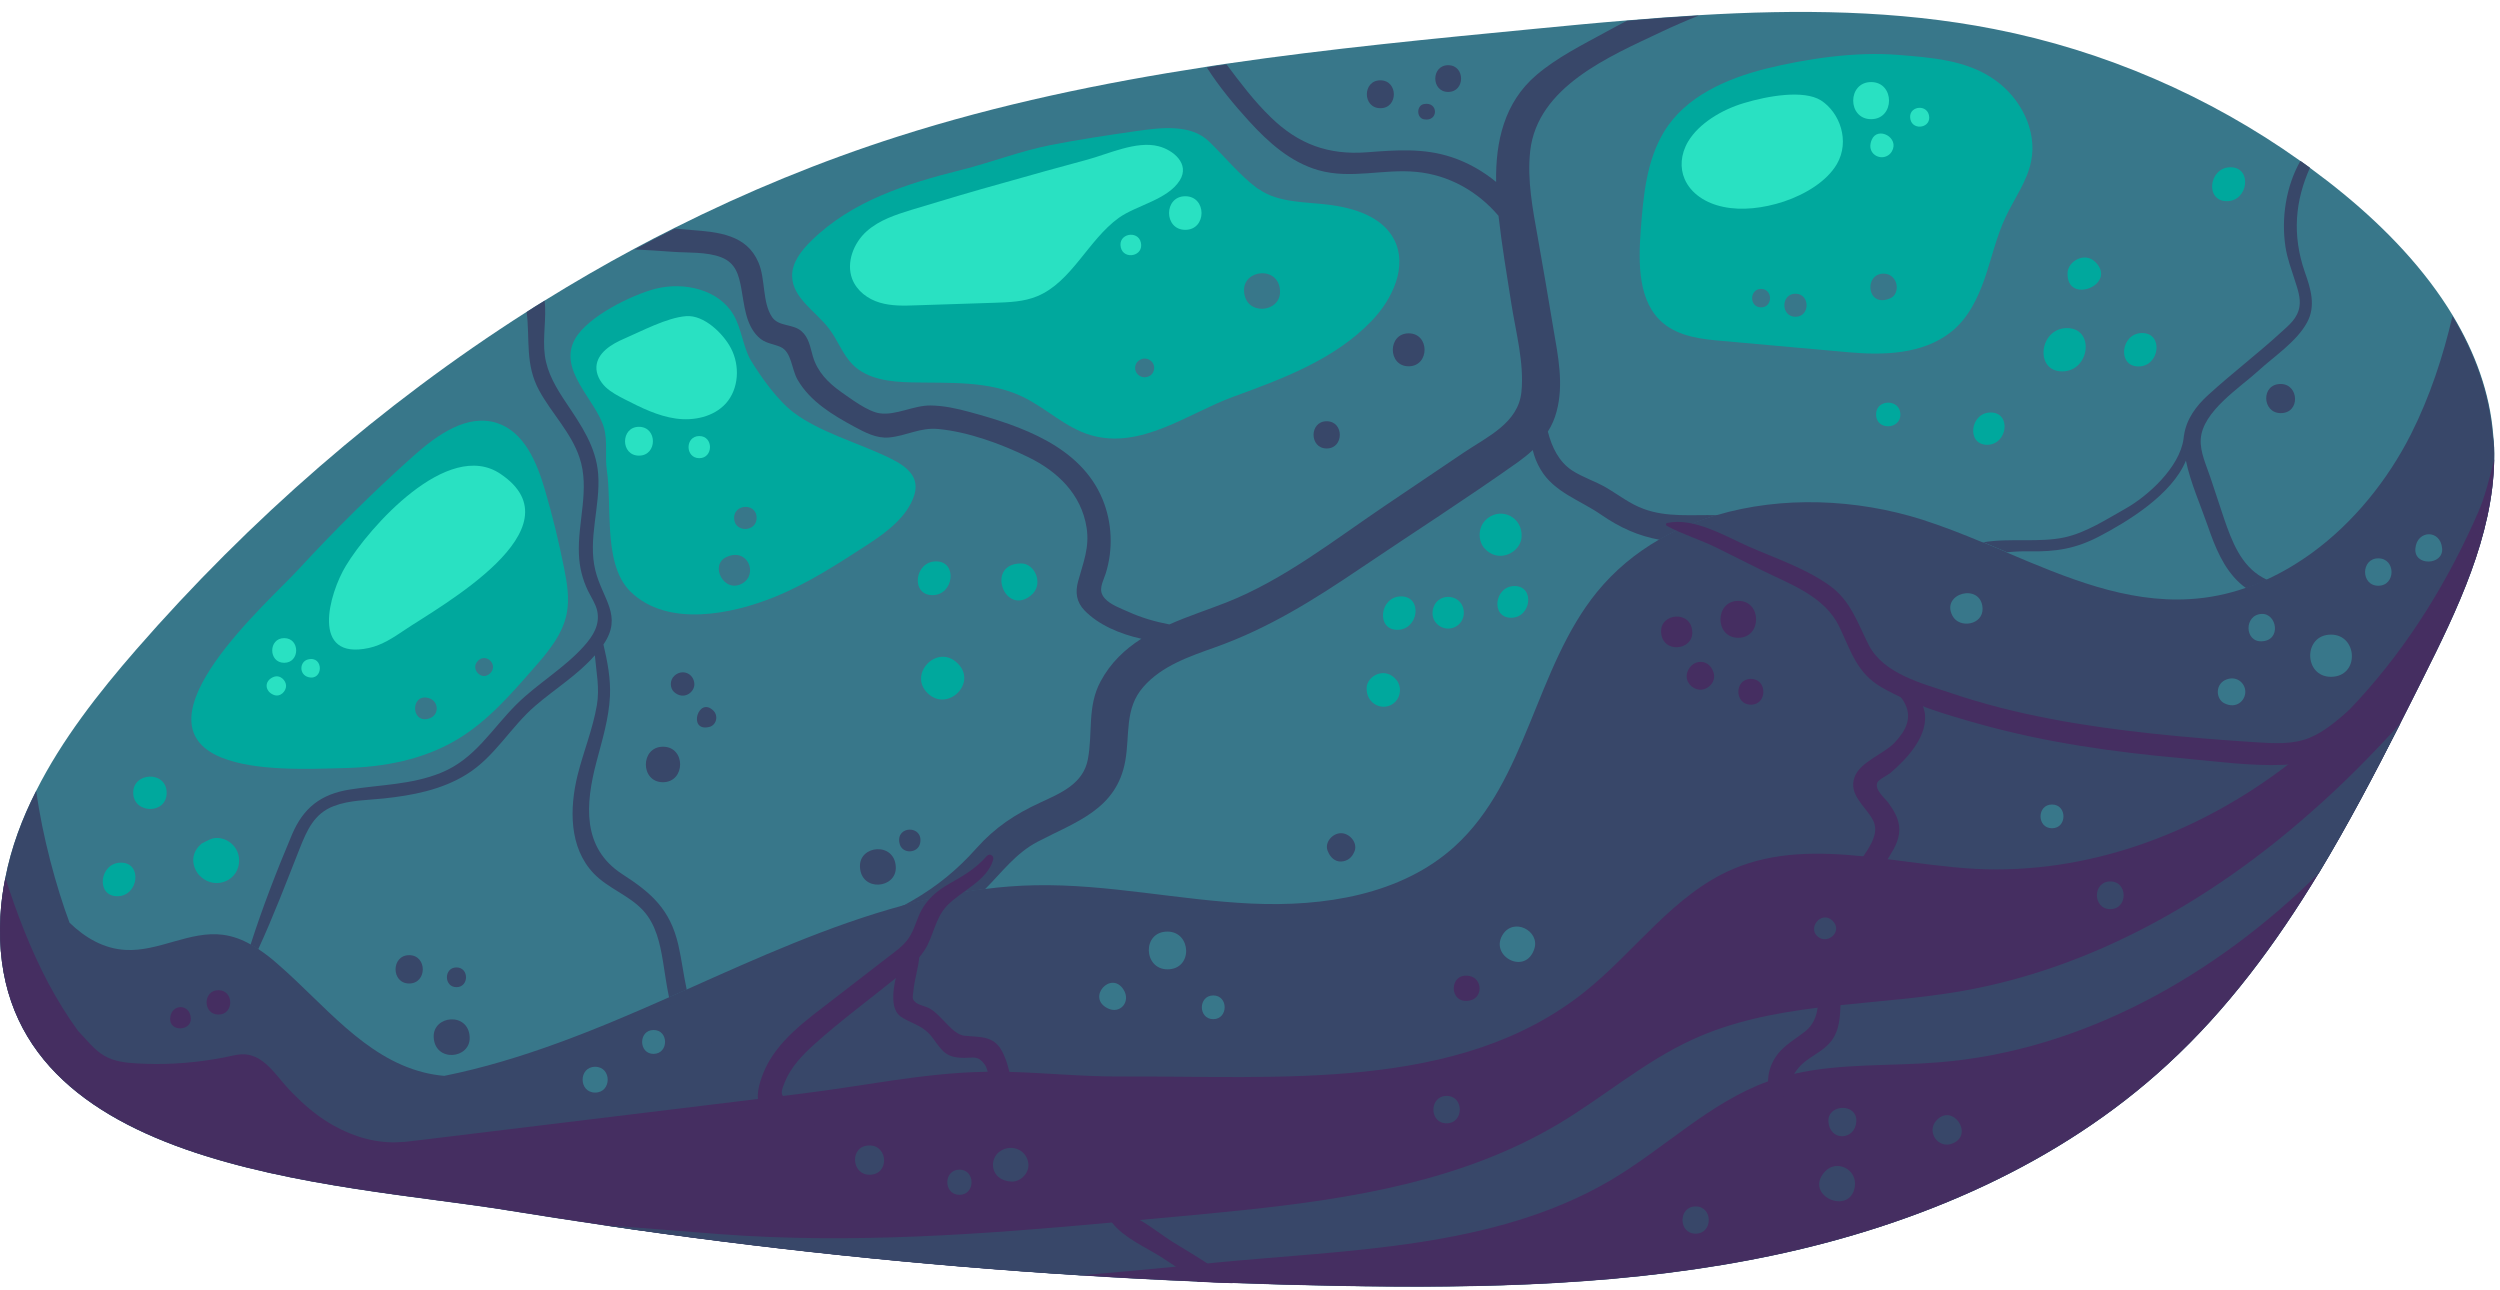 <svg width="157" height="81" viewBox="0 0 157 81" fill="none" xmlns="http://www.w3.org/2000/svg">
<path d="M156.636 28.854C156.556 33.664 154.326 38.274 152.146 42.624C151.686 43.554 151.216 44.474 150.746 45.404C149.126 48.594 147.456 51.774 145.616 54.824C142.946 59.234 139.906 63.364 136.116 66.844C129.336 73.094 120.536 76.864 111.516 78.794C102.496 80.724 93.196 80.914 83.966 80.744C81.776 80.704 79.586 80.644 77.406 80.564C76.676 80.534 75.946 80.514 75.226 80.474C72.776 80.374 70.316 80.244 67.866 80.084C57.836 79.454 47.836 78.404 37.896 76.934C35.936 76.644 33.976 76.344 32.016 76.024C21.166 74.244 -0.854 73.664 0.026 57.544C0.066 56.724 0.176 55.924 0.336 55.124C0.706 53.224 1.386 51.404 2.276 49.654C3.886 46.454 6.186 43.514 8.546 40.804C15.666 32.634 23.946 25.404 33.076 19.584C33.446 19.344 33.826 19.104 34.206 18.874C36.046 17.734 37.926 16.644 39.826 15.624C40.666 15.174 41.506 14.734 42.356 14.314C46.876 12.044 51.566 10.114 56.386 8.574C62.706 6.554 69.206 5.204 75.766 4.194C76.176 4.124 76.596 4.064 77.006 4.004C83.486 3.054 90.036 2.424 96.556 1.794C98.416 1.614 100.276 1.434 102.146 1.284C103.656 1.154 105.166 1.044 106.676 0.954C112.906 0.584 119.126 0.624 125.226 1.824C132.126 3.174 138.726 6.024 144.456 10.104C144.656 10.244 144.856 10.384 145.056 10.534C145.776 11.064 146.496 11.614 147.186 12.184C149.826 14.354 152.296 16.924 154.046 19.834C155.426 22.134 156.366 24.644 156.576 27.324C156.636 27.844 156.646 28.354 156.636 28.854Z" fill="#38778A"/>
<path d="M25.976 28.624C27.446 27.314 29.336 25.964 31.206 26.564C32.916 27.114 33.716 29.034 34.216 30.744C34.696 32.374 35.096 34.024 35.426 35.684C35.616 36.634 35.776 37.604 35.586 38.554C35.316 39.874 34.406 40.954 33.516 41.964C32.076 43.614 30.616 45.294 28.736 46.424C26.596 47.714 24.106 48.174 21.636 48.234C19.346 48.294 16.056 48.444 13.906 47.574C8.246 45.284 16.926 37.754 18.766 35.734C21.056 33.254 23.456 30.874 25.976 28.624Z" fill="#00A89D"/>
<path d="M38.306 33.224C38.396 34.744 38.656 36.234 39.596 37.154C41.916 39.424 45.976 38.574 48.656 37.484C50.746 36.634 52.666 35.384 54.556 34.154C55.676 33.424 57.016 32.424 57.426 31.064C57.826 29.714 56.556 29.074 55.486 28.584C53.706 27.764 51.456 27.104 49.876 25.934C48.846 25.174 47.786 23.674 47.136 22.604C46.646 21.724 46.576 20.654 46.066 19.774C45.136 18.174 42.956 17.684 41.166 18.134C39.656 18.524 36.926 19.874 36.126 21.264C34.986 23.234 37.426 25.114 37.926 26.854C38.176 27.714 37.976 28.684 38.116 29.574C38.266 30.594 38.226 31.924 38.306 33.224Z" fill="#00A89D"/>
<path d="M78.926 11.804C77.846 10.994 76.896 9.824 75.926 8.884C74.756 7.754 72.836 8.024 71.346 8.234C69.546 8.494 67.736 8.764 65.956 9.114C64.036 9.494 62.246 10.204 60.356 10.674C56.936 11.534 53.516 12.604 50.946 15.124C50.326 15.734 49.726 16.484 49.746 17.354C49.776 18.724 51.236 19.554 52.066 20.644C52.616 21.364 52.916 22.264 53.556 22.904C54.496 23.834 55.926 23.984 57.246 24.014C59.606 24.064 62.086 23.894 64.216 24.914C65.696 25.624 66.916 26.864 68.486 27.324C71.646 28.254 74.616 25.954 77.426 24.924C80.566 23.784 83.826 22.564 86.136 20.154C87.446 18.794 88.416 16.734 87.556 15.054C86.816 13.604 85.036 13.054 83.416 12.854C82.056 12.684 80.256 12.734 79.096 11.904C79.046 11.884 78.986 11.844 78.926 11.804Z" fill="#00A89D"/>
<path d="M104.496 8.284C103.386 10.124 103.196 12.354 103.036 14.494C102.886 16.554 102.866 18.964 104.446 20.294C105.466 21.144 106.876 21.304 108.196 21.414C110.836 21.654 113.476 21.884 116.116 22.124C118.256 22.314 120.726 22.264 122.516 20.854C123.576 20.024 124.206 18.744 124.646 17.464C125.086 16.184 125.376 14.854 125.956 13.624C126.506 12.454 127.306 11.384 127.556 10.124C127.946 8.194 126.896 6.164 125.286 5.024C123.506 3.754 121.246 3.614 119.156 3.444C116.496 3.234 113.466 3.684 110.896 4.314C108.456 4.934 105.856 6.034 104.496 8.284Z" fill="#00A89D"/>
<path d="M156.636 28.864C156.556 33.674 154.326 38.284 152.146 42.634C151.686 43.564 151.216 44.484 150.746 45.414C149.126 48.604 147.456 51.784 145.616 54.834C142.946 59.244 139.906 63.374 136.116 66.854C129.336 73.104 120.536 76.874 111.516 78.804C102.496 80.734 93.196 80.924 83.966 80.754C81.776 80.714 79.586 80.654 77.406 80.574C76.676 80.544 75.946 80.524 75.226 80.484C72.776 80.384 70.316 80.254 67.866 80.094C57.836 79.464 47.836 78.414 37.896 76.944C35.936 76.654 33.976 76.354 32.016 76.034C21.166 74.254 -0.854 73.674 0.026 57.554C0.066 56.734 0.176 55.934 0.336 55.134C0.706 53.234 1.386 51.414 2.276 49.664C2.656 52.514 3.546 55.744 4.366 57.944C5.356 58.904 6.536 59.584 7.886 59.654C9.956 59.774 11.936 58.434 13.996 58.704C14.616 58.784 15.206 59.004 15.746 59.314C15.906 59.404 16.066 59.494 16.226 59.604C16.666 59.894 17.086 60.224 17.476 60.574C20.366 63.084 22.876 66.404 26.596 67.344C27.026 67.454 27.456 67.524 27.896 67.564C32.736 66.594 37.456 64.654 42.006 62.634C42.176 62.554 42.356 62.484 42.526 62.404C42.726 62.314 42.916 62.224 43.116 62.144C47.546 60.164 52.056 58.124 56.706 56.864C57.256 56.714 57.816 56.574 58.376 56.444C59.086 56.284 59.796 56.144 60.506 56.024C60.946 55.944 61.386 55.884 61.826 55.834C62.876 55.694 63.936 55.614 65.006 55.594C69.546 55.504 74.046 56.534 78.586 56.744C83.126 56.954 88.006 56.204 91.366 53.144C95.906 49.014 96.416 41.944 100.286 37.184C101.386 35.834 102.706 34.744 104.176 33.894C104.536 33.684 104.896 33.494 105.266 33.314C105.596 33.164 105.926 33.014 106.266 32.884C106.766 32.684 107.276 32.514 107.786 32.354H107.796C111.906 31.134 116.586 31.324 120.716 32.634C121.996 33.044 123.266 33.544 124.516 34.064C125.016 34.274 125.516 34.484 126.006 34.694C126.006 34.694 126.006 34.694 126.016 34.694C129.766 36.284 133.516 37.864 137.516 37.624C138.726 37.554 139.896 37.314 141.016 36.924C141.466 36.774 141.906 36.594 142.326 36.404C143.346 35.944 144.306 35.364 145.216 34.704C147.816 32.804 149.946 30.154 151.406 27.274C152.596 24.914 153.416 22.414 154.016 19.854C155.396 22.154 156.336 24.664 156.546 27.344C156.636 27.854 156.646 28.354 156.636 28.864Z" fill="#384769"/>
<path d="M156.636 28.854C156.556 33.664 154.326 38.274 152.146 42.624C151.686 43.554 151.216 44.474 150.746 45.404C149.126 48.594 147.456 51.774 145.616 54.824C142.946 59.234 139.906 63.364 136.116 66.844C129.336 73.094 120.536 76.864 111.516 78.794C102.496 80.724 93.196 80.914 83.966 80.744C81.776 80.704 79.586 80.644 77.406 80.564C76.676 80.534 75.946 80.514 75.226 80.474C72.776 80.374 70.316 80.244 67.866 80.084C57.836 79.454 47.836 78.404 37.896 76.934C35.936 76.644 33.976 76.344 32.016 76.024C21.166 74.244 -0.854 73.664 0.026 57.544C0.066 56.724 0.176 55.924 0.336 55.124C1.066 57.404 1.926 59.644 3.046 61.764C3.596 62.784 4.206 63.784 4.896 64.734C5.426 65.274 5.896 65.924 6.556 66.304C7.176 66.664 7.906 66.744 8.616 66.784C9.376 66.824 10.136 66.834 10.896 66.794C11.356 66.774 11.806 66.734 12.256 66.684C12.626 66.644 12.986 66.594 13.346 66.534C13.576 66.494 13.806 66.454 14.036 66.414C14.566 66.314 15.076 66.134 15.616 66.244C16.136 66.344 16.566 66.664 16.946 67.044C17.196 67.294 17.426 67.574 17.646 67.834C17.656 67.844 17.666 67.864 17.676 67.874C17.976 68.234 18.286 68.574 18.626 68.894C19.326 69.594 20.106 70.214 20.966 70.694C22.236 71.404 23.686 71.824 25.136 71.724C25.216 71.714 25.296 71.714 25.376 71.714C26.026 71.644 26.676 71.564 27.316 71.484C34.076 70.664 40.846 69.834 47.606 69.014C48.136 68.944 48.656 68.884 49.186 68.824C49.586 68.774 49.986 68.724 50.386 68.674C54.086 68.224 57.946 67.394 61.676 67.314C61.796 67.314 61.906 67.304 62.026 67.304C62.476 67.294 62.936 67.304 63.386 67.314C65.676 67.374 67.996 67.614 70.306 67.604C80.406 67.554 91.596 68.594 99.496 62.304C102.676 59.774 105.096 56.164 108.836 54.574C111.416 53.474 114.176 53.494 116.996 53.774C117.506 53.824 118.016 53.884 118.526 53.954C120.376 54.184 122.226 54.464 124.046 54.564C131.106 54.934 138.076 52.334 143.716 47.994C145.066 46.954 146.326 45.824 147.506 44.604L147.516 44.594C147.716 44.384 147.916 44.164 148.116 43.954C151.296 40.484 153.776 36.434 155.646 32.134C155.996 31.344 156.316 30.174 156.636 28.854Z" fill="#452E61"/>
<path d="M150.756 45.414C149.136 48.604 147.466 51.784 145.626 54.834C139.186 61.224 130.806 65.984 121.756 66.714C118.726 66.964 115.616 66.764 112.686 67.434C112.186 67.544 111.686 67.684 111.196 67.854L111.046 67.904C107.376 69.224 104.516 72.134 101.156 74.114C93.786 78.454 84.516 78.484 76.236 79.304C76.106 79.314 75.976 79.334 75.836 79.344C75.176 79.414 74.516 79.474 73.856 79.544C71.856 79.734 69.866 79.924 67.866 80.094C57.836 79.464 47.836 78.414 37.896 76.944C40.336 77.104 42.776 77.324 45.206 77.504C53.456 78.124 61.636 77.524 69.836 76.774C70.426 76.724 71.006 76.664 71.596 76.614C72.716 76.514 73.836 76.404 74.956 76.304C75.966 76.204 76.986 76.114 77.996 76.004C84.876 75.284 91.846 74.164 97.866 70.584C100.716 68.884 103.256 66.674 106.266 65.294C108.756 64.144 111.426 63.624 114.146 63.284C114.626 63.224 115.096 63.174 115.576 63.124C118.126 62.854 120.716 62.674 123.226 62.234C131.356 60.804 138.806 56.574 145.006 51.114C147.046 49.334 148.946 47.424 150.756 45.414Z" fill="#384769"/>
<path d="M109.516 6.474C108.106 6.894 106.686 7.764 106.016 8.884C105.536 9.694 105.496 10.554 105.796 11.244C106.176 12.134 107.096 12.764 108.236 12.994C109.376 13.234 110.736 13.084 112.036 12.654C113.376 12.204 114.726 11.384 115.356 10.304C116.196 8.854 115.536 7.064 114.356 6.304C113.266 5.624 111.006 6.024 109.516 6.474Z" fill="#29E1C2"/>
<path d="M107.816 32.354C107.296 32.504 106.796 32.684 106.296 32.884C105.956 33.014 105.626 33.164 105.296 33.314C104.926 33.494 104.556 33.684 104.206 33.894C102.886 33.654 101.736 33.144 100.536 32.314C99.236 31.414 97.596 30.914 96.756 29.494C96.516 29.094 96.356 28.684 96.256 28.264C95.976 28.534 95.666 28.774 95.336 29.014C92.096 31.314 88.736 33.464 85.446 35.684C82.536 37.654 79.686 39.444 76.356 40.634C74.736 41.214 72.976 41.794 71.806 43.134C70.606 44.494 70.966 46.144 70.666 47.794C70.116 50.844 67.566 51.604 65.156 52.864C63.786 53.584 62.926 54.774 61.866 55.834C61.426 55.884 60.986 55.954 60.546 56.024C59.826 56.144 59.116 56.284 58.416 56.444C57.856 56.574 57.306 56.714 56.746 56.864C56.926 56.764 57.116 56.654 57.296 56.554C58.856 55.654 60.136 54.604 61.326 53.264C62.496 51.954 63.756 51.124 65.346 50.394C66.616 49.804 68.026 49.224 68.316 47.694C68.636 46.014 68.266 44.374 69.116 42.794C69.746 41.614 70.646 40.774 71.676 40.114C70.326 39.814 68.986 39.244 68.106 38.334C67.596 37.804 67.516 37.194 67.706 36.504C68.026 35.324 68.436 34.384 68.236 33.124C67.906 31.034 66.416 29.604 64.586 28.714C62.896 27.884 60.816 27.124 58.946 26.944C57.786 26.824 56.936 27.374 55.826 27.474C55.036 27.544 54.316 27.154 53.646 26.794C52.296 26.064 50.876 25.214 50.086 23.844C49.706 23.184 49.716 22.104 49.026 21.794C48.506 21.564 48.046 21.584 47.606 21.144C46.816 20.364 46.746 19.154 46.556 18.124C46.396 17.254 46.196 16.514 45.306 16.164C44.396 15.804 43.196 15.884 42.246 15.814C41.456 15.754 40.656 15.704 39.856 15.664C40.696 15.214 41.536 14.774 42.386 14.354C42.726 14.384 43.076 14.414 43.416 14.444C45.116 14.574 46.896 14.734 47.636 16.494C48.076 17.524 47.866 18.994 48.486 19.914C48.906 20.524 49.786 20.324 50.326 20.794C50.806 21.204 50.876 21.794 51.046 22.374C51.336 23.364 52.016 24.044 52.836 24.624C53.436 25.044 54.496 25.844 55.236 25.954C56.266 26.104 57.366 25.454 58.436 25.464C59.276 25.474 60.086 25.654 60.896 25.874C64.096 26.744 67.856 28.014 69.236 31.344C69.846 32.814 69.916 34.504 69.436 36.024C69.256 36.584 68.926 37.064 69.376 37.574C69.726 37.974 70.376 38.204 70.846 38.414C71.676 38.794 72.546 39.044 73.436 39.214C74.606 38.694 75.846 38.294 77.016 37.834C80.616 36.414 83.776 33.924 86.956 31.774C88.616 30.654 90.276 29.534 91.936 28.414C93.406 27.424 95.356 26.564 95.546 24.604C95.726 22.804 95.196 20.864 94.916 19.094C94.626 17.254 94.316 15.414 94.106 13.554C92.796 12.014 90.986 10.984 88.936 10.794C86.886 10.594 84.846 11.264 82.816 10.694C81.046 10.194 79.646 8.934 78.436 7.604C77.506 6.584 76.556 5.444 75.786 4.234C76.196 4.164 76.616 4.104 77.026 4.044C77.896 5.204 78.766 6.364 79.826 7.384C81.556 9.064 83.436 9.744 85.836 9.564C87.676 9.424 89.396 9.284 91.176 9.874C92.196 10.214 93.136 10.754 93.956 11.424C93.916 8.914 94.456 6.434 96.496 4.704C97.786 3.604 99.396 2.804 100.876 1.994C101.306 1.764 101.736 1.524 102.166 1.304C103.676 1.174 105.186 1.064 106.696 0.974C105.896 1.294 105.106 1.634 104.326 2.004C101.076 3.544 96.556 5.434 96.096 9.484C95.896 11.304 96.256 13.144 96.576 14.934C96.916 16.834 97.236 18.744 97.556 20.654C97.846 22.354 98.216 24.124 97.756 25.834C97.636 26.304 97.446 26.724 97.206 27.104C97.456 28.094 97.906 29.004 98.726 29.544C99.386 29.974 100.166 30.214 100.856 30.614C101.646 31.074 102.366 31.654 103.236 31.964C104.696 32.504 106.266 32.314 107.816 32.354Z" fill="#384769"/>
<path d="M61.846 55.824C61.756 55.914 61.666 56.004 61.586 56.084C60.726 56.894 59.746 57.564 58.736 58.164C58.586 58.264 58.426 58.354 58.266 58.444C57.986 58.604 57.696 58.764 57.416 58.924C57.206 59.044 56.996 59.154 56.776 59.274C56.066 59.664 55.356 60.044 54.666 60.464C53.346 61.264 52.116 62.174 51.156 63.424C50.306 64.534 48.596 63.214 49.436 62.104C51.306 59.624 54.086 58.334 56.716 56.864C57.266 56.714 57.826 56.574 58.386 56.444C59.096 56.284 59.806 56.144 60.516 56.024C60.966 55.944 61.406 55.884 61.846 55.824Z" fill="#384769"/>
<path d="M111.366 35.624C110.066 33.864 107.636 34.104 105.696 34.044C105.166 34.024 104.676 33.974 104.206 33.894C104.566 33.684 104.926 33.494 105.296 33.314C105.626 33.164 105.956 33.014 106.296 32.884C106.796 32.684 107.306 32.514 107.816 32.354H107.826C108.286 32.364 108.746 32.394 109.206 32.484C110.636 32.744 111.916 33.334 112.816 34.514C113.516 35.444 112.066 36.574 111.366 35.624Z" fill="#384769"/>
<path d="M61.966 53.764C61.246 54.574 60.536 54.974 59.606 55.504C58.876 55.924 58.276 56.414 57.866 57.164C57.566 57.724 57.426 58.384 57.066 58.914C56.716 59.424 56.196 59.774 55.716 60.144C54.586 61.014 53.466 61.884 52.336 62.754C50.696 64.024 48.756 65.364 47.946 67.364C47.696 67.994 47.406 68.864 47.746 69.514C48.156 70.284 49.456 70.814 50.216 71.144C50.916 71.444 51.566 70.404 50.906 69.964C50.466 69.664 49.986 69.434 49.536 69.144C48.956 68.764 49.026 68.604 49.296 67.934C49.666 67.014 50.396 66.254 51.116 65.604C52.776 64.104 54.606 62.764 56.346 61.354C56.966 60.854 57.616 60.364 58.056 59.684C58.646 58.764 58.706 57.674 59.486 56.864C60.386 55.934 61.976 55.324 62.366 54.014C62.456 53.744 62.156 53.554 61.966 53.764Z" fill="#452E61"/>
<path d="M62.916 65.994C62.396 65.024 61.516 65.144 60.576 65.044C59.786 64.964 59.166 63.774 58.386 63.334C58.136 63.194 57.746 63.134 57.536 62.974C57.246 62.744 57.316 62.674 57.366 62.194C57.436 61.464 57.686 60.764 57.736 60.034C57.776 59.494 57.106 59.364 56.856 59.804C56.386 60.624 55.866 62.444 56.206 63.354C56.306 63.624 56.456 63.794 56.706 63.934C57.436 64.354 58.026 64.444 58.566 65.174C59.206 66.044 59.406 66.434 60.576 66.434C61.126 66.434 61.416 66.274 61.836 66.844C62.016 67.094 62.066 67.534 62.166 67.824C62.386 68.504 62.576 69.134 62.976 69.724C63.146 69.964 63.576 69.854 63.596 69.554C63.676 68.504 63.436 66.954 62.916 65.994Z" fill="#452E61"/>
<path d="M147.476 44.644C146.736 45.274 145.986 45.934 145.086 46.314C143.996 46.774 142.806 46.684 141.666 46.614C139.506 46.474 137.356 46.304 135.206 46.074C130.916 45.614 126.616 44.914 122.516 43.524C120.706 42.914 118.276 42.324 117.346 40.484C116.626 39.064 116.216 37.694 114.846 36.734C113.346 35.674 111.476 35.054 109.796 34.314C108.336 33.664 106.356 32.474 104.696 32.844C104.606 32.864 104.596 32.974 104.676 33.024C105.666 33.564 106.796 33.894 107.816 34.404C108.756 34.874 109.706 35.344 110.646 35.814C112.456 36.704 114.596 37.444 115.516 39.374C116.246 40.904 116.616 42.274 118.166 43.164C119.996 44.224 122.156 44.864 124.186 45.434C128.396 46.624 132.736 47.234 137.096 47.624C139.166 47.814 141.306 48.114 143.396 48.034C145.386 47.954 146.826 46.994 148.306 45.734C148.986 45.154 148.146 44.074 147.476 44.644Z" fill="#452E61"/>
<path d="M118.586 50.414C118.356 50.104 117.716 49.604 117.896 49.144C117.966 48.954 118.566 48.674 118.726 48.534C119.716 47.684 120.976 46.354 120.896 44.944C120.856 44.144 120.036 42.844 119.116 43.064C119.076 43.074 119.056 43.104 119.056 43.144C119.066 43.584 119.326 43.654 119.546 44.034C120.146 45.034 119.706 45.864 118.986 46.634C118.296 47.364 116.816 47.834 116.466 48.804C116.066 49.904 117.146 50.624 117.606 51.474C118.306 52.754 116.456 54.074 116.166 55.354C116.056 55.864 116.716 56.154 117.086 55.884C117.776 55.374 118.206 54.504 118.656 53.774C119.016 53.194 119.346 52.594 119.266 51.884C119.196 51.324 118.906 50.854 118.586 50.414Z" fill="#452E61"/>
<path d="M144.796 38.794C143.706 37.874 142.216 37.734 141.056 36.934C141.506 36.784 141.946 36.604 142.366 36.414C143.416 36.924 144.566 37.114 145.486 37.894C146.046 38.354 145.356 39.264 144.796 38.794Z" fill="#384769"/>
<path d="M144.886 20.244C144.236 21.454 142.806 22.384 141.816 23.294C140.646 24.364 138.316 25.834 138.206 27.584C138.156 28.384 138.566 29.244 138.816 29.994C139.106 30.854 139.386 31.724 139.676 32.584C140.156 33.974 140.726 35.504 142.086 36.264C142.176 36.314 142.266 36.364 142.366 36.414C141.936 36.614 141.496 36.784 141.056 36.934C140.926 36.844 140.796 36.744 140.666 36.624C139.626 35.684 139.096 34.324 138.646 33.024C138.196 31.724 137.566 30.324 137.276 28.934C137.276 28.934 137.276 28.934 137.276 28.924C136.396 31.084 133.556 32.784 131.836 33.684C130.346 34.464 129.106 34.654 127.456 34.624C126.976 34.614 126.516 34.634 126.046 34.684C125.546 34.474 125.046 34.264 124.556 34.054C126.226 33.774 128.076 34.094 129.666 33.744C131.016 33.444 132.286 32.614 133.476 31.944C134.886 31.154 136.876 29.354 137.126 27.564C137.136 27.504 137.136 27.444 137.146 27.384C137.146 27.374 137.146 27.354 137.156 27.344C137.296 26.344 137.906 25.494 138.686 24.794C140.176 23.434 141.786 22.214 143.266 20.854C143.766 20.404 144.286 19.984 144.406 19.264C144.496 18.694 144.276 18.104 144.106 17.574C143.886 16.874 143.636 16.224 143.526 15.494C143.256 13.704 143.556 11.704 144.466 10.104C144.666 10.244 144.866 10.384 145.066 10.534C144.146 12.584 143.926 14.734 144.746 17.094C145.116 18.134 145.446 19.214 144.886 20.244Z" fill="#384769"/>
<path d="M126.046 34.704C125.516 34.764 124.996 34.864 124.476 35.034C123.806 35.244 123.216 35.604 122.536 35.784C122.136 35.884 121.976 35.324 122.246 35.094C122.936 34.504 123.716 34.214 124.546 34.074C125.046 34.284 125.546 34.484 126.046 34.704Z" fill="#384769"/>
<path d="M16.236 59.624C16.156 59.804 16.066 59.994 15.986 60.164C15.856 60.444 15.456 60.264 15.546 59.984C15.616 59.764 15.686 59.554 15.756 59.334C15.916 59.414 16.076 59.514 16.236 59.624Z" fill="#384769"/>
<path d="M43.126 62.144C42.926 62.234 42.726 62.324 42.536 62.404C42.366 62.484 42.186 62.554 42.016 62.634C41.856 61.884 41.756 61.104 41.636 60.384C41.446 59.244 41.196 58.054 40.386 57.174C39.496 56.214 38.186 55.794 37.286 54.854C35.726 53.224 35.766 50.764 36.266 48.704C36.636 47.214 37.226 45.794 37.486 44.274C37.666 43.214 37.446 42.184 37.356 41.154C36.286 42.384 34.846 43.264 33.616 44.324C32.066 45.654 31.066 47.544 29.296 48.634C27.736 49.604 25.896 49.954 24.096 50.144C23.056 50.254 21.936 50.244 20.956 50.624C19.726 51.094 19.276 52.144 18.826 53.274C17.986 55.394 17.176 57.534 16.216 59.614C16.056 59.504 15.896 59.404 15.736 59.324C16.486 56.984 17.386 54.664 18.336 52.414C19.046 50.734 20.146 49.874 21.956 49.584C23.896 49.274 25.836 49.284 27.686 48.534C29.836 47.664 30.866 45.794 32.436 44.234C33.766 42.914 35.426 41.974 36.676 40.574C37.246 39.934 37.686 39.244 37.506 38.364C37.406 37.914 37.126 37.514 36.926 37.104C36.576 36.374 36.386 35.614 36.356 34.804C36.266 32.794 37.056 30.704 36.396 28.744C35.876 27.174 34.646 25.964 33.866 24.534C32.966 22.894 33.286 21.324 33.076 19.594C33.446 19.354 33.826 19.114 34.206 18.884C34.326 20.024 34.066 21.184 34.216 22.324C34.366 23.444 34.946 24.384 35.566 25.314C36.496 26.704 37.436 28.054 37.566 29.774C37.716 31.774 36.906 33.844 37.386 35.814C37.826 37.614 39.136 38.664 37.896 40.474C38.146 41.544 38.356 42.604 38.306 43.714C38.236 45.144 37.816 46.484 37.456 47.854C36.766 50.474 36.526 53.244 39.076 54.894C40.936 56.094 42.076 57.114 42.596 59.324C42.816 60.284 42.926 61.244 43.126 62.144Z" fill="#384769"/>
<path d="M43.746 65.864C42.716 65.064 42.276 63.884 42.016 62.644C42.186 62.564 42.366 62.494 42.536 62.414C42.736 62.324 42.926 62.234 43.126 62.154C43.356 63.204 43.726 64.204 44.556 65.054C45.026 65.534 44.256 66.254 43.746 65.864Z" fill="#384769"/>
<path d="M77.406 80.584C76.676 80.554 75.946 80.534 75.226 80.494C74.776 80.174 74.316 79.864 73.856 79.554C73.556 79.354 73.256 79.154 72.956 78.964C71.976 78.334 70.596 77.754 69.846 76.794C69.756 76.674 69.666 76.554 69.596 76.424C69.476 76.214 69.696 76.014 69.896 76.024C70.466 76.054 71.046 76.304 71.596 76.624C72.336 77.054 73.046 77.624 73.676 78.014C74.386 78.454 75.126 78.884 75.836 79.354C76.366 79.714 76.876 80.084 77.346 80.514L77.406 80.584Z" fill="#452E61"/>
<path d="M116.146 58.664C115.496 59.234 114.696 59.884 114.406 60.724C113.936 62.094 114.646 63.774 113.336 64.794C112.526 65.424 111.726 65.804 111.276 66.804C110.916 67.604 110.936 68.604 111.456 69.314C111.556 69.454 111.776 69.414 111.846 69.264C112.256 68.324 112.526 67.294 113.386 66.644C114.026 66.154 114.746 65.864 115.166 65.134C115.616 64.364 115.556 63.414 115.606 62.544C115.686 61.244 115.926 60.584 117.086 59.864C117.906 59.354 116.906 58.014 116.146 58.664Z" fill="#452E61"/>
<path d="M23.166 40.694C23.996 40.514 24.716 40.034 25.426 39.554C27.606 38.084 36.516 33.194 31.436 29.764C28.116 27.514 23.156 33.154 21.726 35.524C20.666 37.264 19.466 41.494 23.166 40.694Z" fill="#29E1C2"/>
<path d="M57.256 13.174C56.256 13.484 55.216 13.814 54.416 14.534C53.616 15.254 53.126 16.474 53.516 17.514C53.806 18.274 54.506 18.784 55.246 19.004C55.986 19.224 56.766 19.204 57.526 19.174C59.166 19.124 60.816 19.064 62.456 19.014C63.366 18.984 64.296 18.954 65.136 18.604C67.296 17.714 68.336 15.074 70.256 13.684C71.356 12.894 73.326 12.544 74.086 11.334C74.746 10.284 73.666 9.414 72.756 9.184C71.366 8.824 69.596 9.674 68.256 10.034C66.536 10.494 64.816 10.974 63.096 11.464C61.136 12.004 59.196 12.584 57.256 13.174Z" fill="#29E1C2"/>
<path d="M39.186 21.274C38.396 21.614 37.516 22.154 37.456 23.014C37.426 23.494 37.676 23.964 38.026 24.304C38.376 24.634 38.816 24.864 39.246 25.084C40.266 25.604 41.306 26.124 42.436 26.284C43.566 26.444 44.816 26.184 45.586 25.334C46.406 24.414 46.476 22.964 45.906 21.874C45.426 20.954 44.216 19.764 43.086 19.854C41.856 19.954 40.306 20.794 39.186 21.274Z" fill="#29E1C2"/>
<path d="M60.246 41.774C59.006 40.324 57.096 42.184 58.146 43.414C59.346 44.824 61.326 43.034 60.246 41.774Z" fill="#00A89D"/>
<path d="M64.136 35.384C61.866 35.384 63.076 38.704 64.716 37.414C65.596 36.734 65.006 35.384 64.136 35.384Z" fill="#00A89D"/>
<path d="M58.786 35.254C57.426 35.254 57.176 37.374 58.556 37.374C59.906 37.384 60.156 35.254 58.786 35.254Z" fill="#00A89D"/>
<path d="M13.406 52.644C13.196 52.674 12.636 53.004 12.676 52.964C12.516 53.104 12.406 53.234 12.436 53.204C11.566 54.294 12.906 55.344 12.436 54.884C12.486 54.934 12.636 55.084 12.686 55.134C12.666 55.114 12.646 55.094 12.626 55.074C13.566 55.914 15.046 55.284 15.016 54.004C15.006 53.184 14.246 52.504 13.406 52.644Z" fill="#00A89D"/>
<path d="M8.366 49.804C8.396 51.134 10.496 51.154 10.466 49.764C10.436 48.384 8.336 48.484 8.366 49.804Z" fill="#00A89D"/>
<path d="M7.596 54.174C6.246 54.174 5.996 56.284 7.366 56.284C8.706 56.284 8.966 54.174 7.596 54.174Z" fill="#00A89D"/>
<path d="M117.816 26.044C117.836 27.054 119.366 26.984 119.346 26.014C119.326 25.034 117.796 25.044 117.816 26.044Z" fill="#00A89D"/>
<path d="M125.016 25.904C123.716 25.904 123.476 27.934 124.796 27.934C126.086 27.924 126.326 25.904 125.016 25.904Z" fill="#00A89D"/>
<path d="M131.586 16.454C130.916 15.794 129.896 16.404 129.846 17.094C129.716 19.204 133.026 17.874 131.586 16.454Z" fill="#00A89D"/>
<path d="M134.526 20.914C133.186 20.914 132.936 23.014 134.296 23.014C135.636 23.014 135.886 20.914 134.526 20.914Z" fill="#00A89D"/>
<path d="M129.806 20.604C128.066 20.604 127.746 23.324 129.506 23.324C131.246 23.324 131.576 20.604 129.806 20.604Z" fill="#00A89D"/>
<path d="M140.076 10.504C138.716 10.504 138.456 12.634 139.846 12.634C141.206 12.634 141.456 10.504 140.076 10.504Z" fill="#00A89D"/>
<path d="M87.706 42.714C86.996 41.824 85.866 42.434 85.826 43.174C85.766 44.254 86.946 44.754 87.626 44.074C87.976 43.714 88.026 43.114 87.706 42.714Z" fill="#00A89D"/>
<path d="M91.916 38.304C91.746 37.234 90.156 37.174 89.976 38.344C89.866 39.034 90.446 39.494 90.966 39.474C91.506 39.464 92.016 38.994 91.916 38.304Z" fill="#00A89D"/>
<path d="M87.986 37.454C86.646 37.454 86.396 39.554 87.756 39.554C89.106 39.544 89.356 37.454 87.986 37.454Z" fill="#00A89D"/>
<path d="M93.426 32.544C92.776 33.044 92.816 33.944 93.196 34.404C94.076 35.434 95.486 34.714 95.556 33.734C95.636 32.494 94.326 31.844 93.426 32.544Z" fill="#00A89D"/>
<path d="M95.116 36.804C93.836 36.804 93.606 38.794 94.896 38.794C96.166 38.804 96.406 36.804 95.116 36.804Z" fill="#00A89D"/>
<path d="M70.556 62.144C69.776 60.924 68.206 62.654 69.566 63.324C70.356 63.714 71.036 62.894 70.556 62.144Z" fill="#38778A"/>
<path d="M76.196 62.514C75.236 62.514 75.236 64.004 76.196 64.004C77.146 63.994 77.146 62.514 76.196 62.514Z" fill="#38778A"/>
<path d="M73.316 58.504C71.706 58.504 71.806 60.874 73.316 60.874C74.936 60.874 74.826 58.504 73.316 58.504Z" fill="#38778A"/>
<path d="M37.376 66.994C36.326 66.994 36.326 68.614 37.376 68.614C38.426 68.614 38.426 66.994 37.376 66.994Z" fill="#38778A"/>
<path d="M41.046 64.684C40.086 64.684 40.086 66.184 41.046 66.184C42.006 66.174 42.006 64.684 41.046 64.684Z" fill="#38778A"/>
<path d="M128.866 50.524C127.906 50.524 127.906 52.014 128.866 52.014C129.826 52.014 129.826 50.524 128.866 50.524Z" fill="#38778A"/>
<path d="M139.726 42.714C139.106 43.024 139.166 43.904 139.686 44.164C140.436 44.544 141.006 44.004 141.006 43.444C141.006 42.874 140.406 42.374 139.726 42.714Z" fill="#38778A"/>
<path d="M146.386 39.854C144.626 39.854 144.666 42.504 146.386 42.504C148.196 42.494 148.076 39.854 146.386 39.854Z" fill="#38778A"/>
<path d="M151.686 34.444C151.586 35.574 153.456 35.504 153.366 34.444C153.266 33.234 151.786 33.274 151.686 34.444Z" fill="#38778A"/>
<path d="M149.356 35.064C148.256 35.064 148.246 36.784 149.356 36.784C150.466 36.784 150.466 35.064 149.356 35.064Z" fill="#38778A"/>
<path d="M142.036 38.554C140.916 38.604 140.946 40.324 142.036 40.274C143.286 40.224 142.996 38.514 142.036 38.554Z" fill="#38778A"/>
<path d="M122.616 38.674C123.046 39.494 124.546 39.254 124.506 38.204C124.426 36.574 121.856 37.244 122.616 38.674Z" fill="#38778A"/>
<path d="M94.346 58.734C93.566 60.074 95.816 61.264 96.356 59.584C96.726 58.464 95.036 57.564 94.346 58.734Z" fill="#38778A"/>
<path d="M25.696 59.984C24.556 59.984 24.556 61.764 25.696 61.764C26.836 61.764 26.836 59.984 25.696 59.984Z" fill="#384769"/>
<path d="M27.236 65.134C27.306 66.734 29.556 66.514 29.496 65.134C29.426 63.534 27.176 63.754 27.236 65.134Z" fill="#384769"/>
<path d="M28.666 60.754C27.866 60.754 27.866 61.994 28.666 61.994C29.466 61.994 29.466 60.754 28.666 60.754Z" fill="#384769"/>
<path d="M42.356 42.434C42.036 42.724 42.076 43.224 42.326 43.454C42.936 44.004 43.626 43.474 43.606 42.954C43.576 42.294 42.856 41.984 42.356 42.434Z" fill="#384769"/>
<path d="M41.636 46.894C40.206 46.894 40.196 49.124 41.636 49.124C43.066 49.114 43.076 46.894 41.636 46.894Z" fill="#384769"/>
<path d="M44.806 44.634C43.856 43.684 43.166 45.984 44.536 45.654C44.996 45.544 45.126 44.954 44.806 44.634Z" fill="#384769"/>
<path d="M84.216 52.324C83.686 52.324 83.166 52.894 83.376 53.434C83.386 53.444 83.386 53.464 83.396 53.474C83.526 53.814 83.826 54.124 84.226 54.104C84.626 54.084 84.916 53.844 85.056 53.474C85.066 53.464 85.066 53.444 85.076 53.434C85.256 52.894 84.746 52.324 84.216 52.324Z" fill="#384769"/>
<path d="M143.226 24.114C141.976 24.114 142.056 25.944 143.226 25.944C144.476 25.954 144.386 24.114 143.226 24.114Z" fill="#384769"/>
<path d="M86.686 5.044C85.556 5.044 85.556 6.794 86.686 6.794C87.816 6.804 87.816 5.044 86.686 5.044Z" fill="#384769"/>
<path d="M89.426 6.534C88.946 6.624 88.946 7.404 89.426 7.494C90.346 7.664 90.346 6.364 89.426 6.534Z" fill="#384769"/>
<path d="M90.946 4.094C89.866 4.094 89.866 5.774 90.946 5.774C92.026 5.774 92.026 4.094 90.946 4.094Z" fill="#384769"/>
<path d="M83.316 26.454C82.216 26.454 82.216 28.164 83.316 28.164C84.416 28.164 84.416 26.454 83.316 26.454Z" fill="#384769"/>
<path d="M88.466 20.934C87.136 20.934 87.136 23.004 88.466 23.004C89.796 22.994 89.796 20.934 88.466 20.934Z" fill="#384769"/>
<path d="M54.606 71.934C53.346 71.934 53.436 73.774 54.606 73.774C55.866 73.774 55.786 71.934 54.606 71.934Z" fill="#384769"/>
<path d="M62.856 72.264C62.056 72.744 62.176 74.144 63.526 74.204C64.076 74.224 64.606 73.704 64.586 73.144C64.536 72.244 63.586 71.824 62.856 72.264Z" fill="#384769"/>
<path d="M60.256 73.454C59.236 73.454 59.236 75.034 60.256 75.034C61.266 75.034 61.266 73.454 60.256 73.454Z" fill="#384769"/>
<path d="M90.846 68.824C89.746 68.824 89.736 70.544 90.846 70.544C91.946 70.544 91.956 68.824 90.846 68.824Z" fill="#384769"/>
<path d="M115.086 57.824C114.366 57.114 113.396 58.384 114.266 58.894C114.886 59.254 115.716 58.444 115.086 57.824Z" fill="#384769"/>
<path d="M132.526 55.354C131.406 55.354 131.406 57.094 132.526 57.094C133.646 57.094 133.646 55.354 132.526 55.354Z" fill="#384769"/>
<path d="M106.486 75.764C105.386 75.764 105.386 77.474 106.486 77.474C107.586 77.474 107.586 75.764 106.486 75.764Z" fill="#384769"/>
<path d="M114.826 70.434C114.906 71.694 116.496 71.634 116.576 70.434C116.646 69.254 114.756 69.324 114.826 70.434Z" fill="#384769"/>
<path d="M114.616 73.564C113.206 75.074 116.226 76.404 116.486 74.494C116.626 73.424 115.336 72.794 114.616 73.564Z" fill="#384769"/>
<path d="M121.616 70.354C120.946 71.064 121.726 72.194 122.636 71.804C123.976 71.244 122.626 69.264 121.616 70.354Z" fill="#384769"/>
<path d="M92.296 61.294C90.966 61.024 90.956 63.104 92.296 62.834C93.156 62.664 93.096 61.454 92.296 61.294Z" fill="#452E61"/>
<path d="M104.316 39.684C104.376 41.064 106.326 40.874 106.276 39.684C106.216 38.304 104.266 38.494 104.316 39.684Z" fill="#452E61"/>
<path d="M109.166 37.734C107.676 37.734 107.666 40.054 109.166 40.054C110.656 40.054 110.656 37.734 109.166 37.734Z" fill="#452E61"/>
<path d="M107.596 42.184C107.286 41.324 106.266 41.394 105.976 42.184C105.746 42.804 106.296 43.314 106.786 43.314C107.276 43.314 107.826 42.804 107.596 42.184Z" fill="#452E61"/>
<path d="M109.956 42.634C108.906 42.634 108.906 44.254 109.956 44.254C110.996 44.264 111.006 42.634 109.956 42.634Z" fill="#452E61"/>
<path d="M13.716 62.184C12.726 62.184 12.726 63.714 13.716 63.714C14.706 63.724 14.706 62.184 13.716 62.184Z" fill="#452E61"/>
<path d="M10.686 63.944C10.626 64.824 12.036 64.764 11.986 63.944C11.926 63.004 10.746 63.024 10.686 63.944Z" fill="#452E61"/>
<path d="M40.126 26.804C38.966 26.804 38.956 28.614 40.126 28.614C41.296 28.614 41.296 26.804 40.126 26.804Z" fill="#29E1C2"/>
<path d="M43.916 27.384C43.016 27.384 43.016 28.774 43.916 28.774C44.806 28.774 44.816 27.384 43.916 27.384Z" fill="#29E1C2"/>
<path d="M17.846 40.074C16.846 40.074 16.846 41.624 17.846 41.624C18.846 41.624 18.856 40.074 17.846 40.074Z" fill="#29E1C2"/>
<path d="M19.336 41.414C18.806 41.554 18.766 42.364 19.366 42.524C20.316 42.774 20.346 41.154 19.336 41.414Z" fill="#29E1C2"/>
<path d="M17.176 42.514C16.566 42.764 16.636 43.414 17.176 43.634C17.606 43.814 17.966 43.404 17.966 43.074C17.966 42.744 17.606 42.344 17.176 42.514Z" fill="#29E1C2"/>
<path d="M70.366 15.384C70.406 16.304 71.696 16.174 71.666 15.384C71.626 14.464 70.336 14.594 70.366 15.384Z" fill="#29E1C2"/>
<path d="M74.436 12.324C73.076 12.324 73.076 14.434 74.436 14.434C75.796 14.434 75.796 12.324 74.436 12.324Z" fill="#29E1C2"/>
<path d="M117.506 5.154C116.006 5.154 116.006 7.484 117.506 7.484C119.006 7.484 119.006 5.154 117.506 5.154Z" fill="#29E1C2"/>
<path d="M117.546 8.774C117.256 9.454 117.736 9.874 118.176 9.874C118.436 9.874 118.676 9.734 118.806 9.514C119.316 8.644 117.916 7.904 117.546 8.774Z" fill="#29E1C2"/>
<path d="M119.956 7.364C119.996 8.204 121.186 8.094 121.156 7.364C121.106 6.514 119.916 6.634 119.956 7.364Z" fill="#29E1C2"/>
<path d="M72.176 22.594C71.786 22.374 71.286 22.654 71.286 23.104C71.286 23.534 71.756 23.854 72.206 23.604C72.556 23.394 72.606 22.834 72.176 22.594Z" fill="#38778A"/>
<path d="M78.126 18.274C78.196 19.874 80.446 19.654 80.386 18.274C80.326 16.684 78.066 16.894 78.126 18.274Z" fill="#38778A"/>
<path d="M118.286 17.184C117.036 17.184 117.226 19.374 118.706 18.734C119.386 18.444 119.206 17.184 118.286 17.184Z" fill="#38778A"/>
<path d="M112.756 18.444C111.826 18.444 111.826 19.894 112.756 19.894C113.686 19.894 113.686 18.444 112.756 18.444Z" fill="#38778A"/>
<path d="M110.596 18.144C109.846 18.144 109.846 19.304 110.596 19.304C111.346 19.304 111.346 18.144 110.596 18.144Z" fill="#38778A"/>
<path d="M46.126 32.714C46.276 33.444 47.516 33.384 47.516 32.524C47.516 31.504 45.896 31.644 46.126 32.714Z" fill="#38778A"/>
<path d="M45.616 34.984C44.536 35.484 45.476 37.304 46.626 36.634C47.626 36.054 46.956 34.364 45.616 34.984Z" fill="#38778A"/>
<path d="M26.906 43.834C25.786 43.534 25.786 45.434 26.906 45.134C27.616 44.954 27.586 44.014 26.906 43.834Z" fill="#38778A"/>
<path d="M30.866 41.584C30.646 41.264 30.196 41.204 29.926 41.614C29.686 41.974 30.006 42.454 30.406 42.454C30.776 42.444 31.136 41.994 30.866 41.584Z" fill="#38778A"/>
<path d="M54.006 54.444C54.076 56.034 56.316 55.814 56.256 54.444C56.186 52.854 53.936 53.064 54.006 54.444Z" fill="#384769"/>
<path d="M56.486 52.944C56.626 53.664 57.656 53.614 57.786 52.944C58.006 51.814 56.256 51.824 56.486 52.944Z" fill="#384769"/>
</svg>
